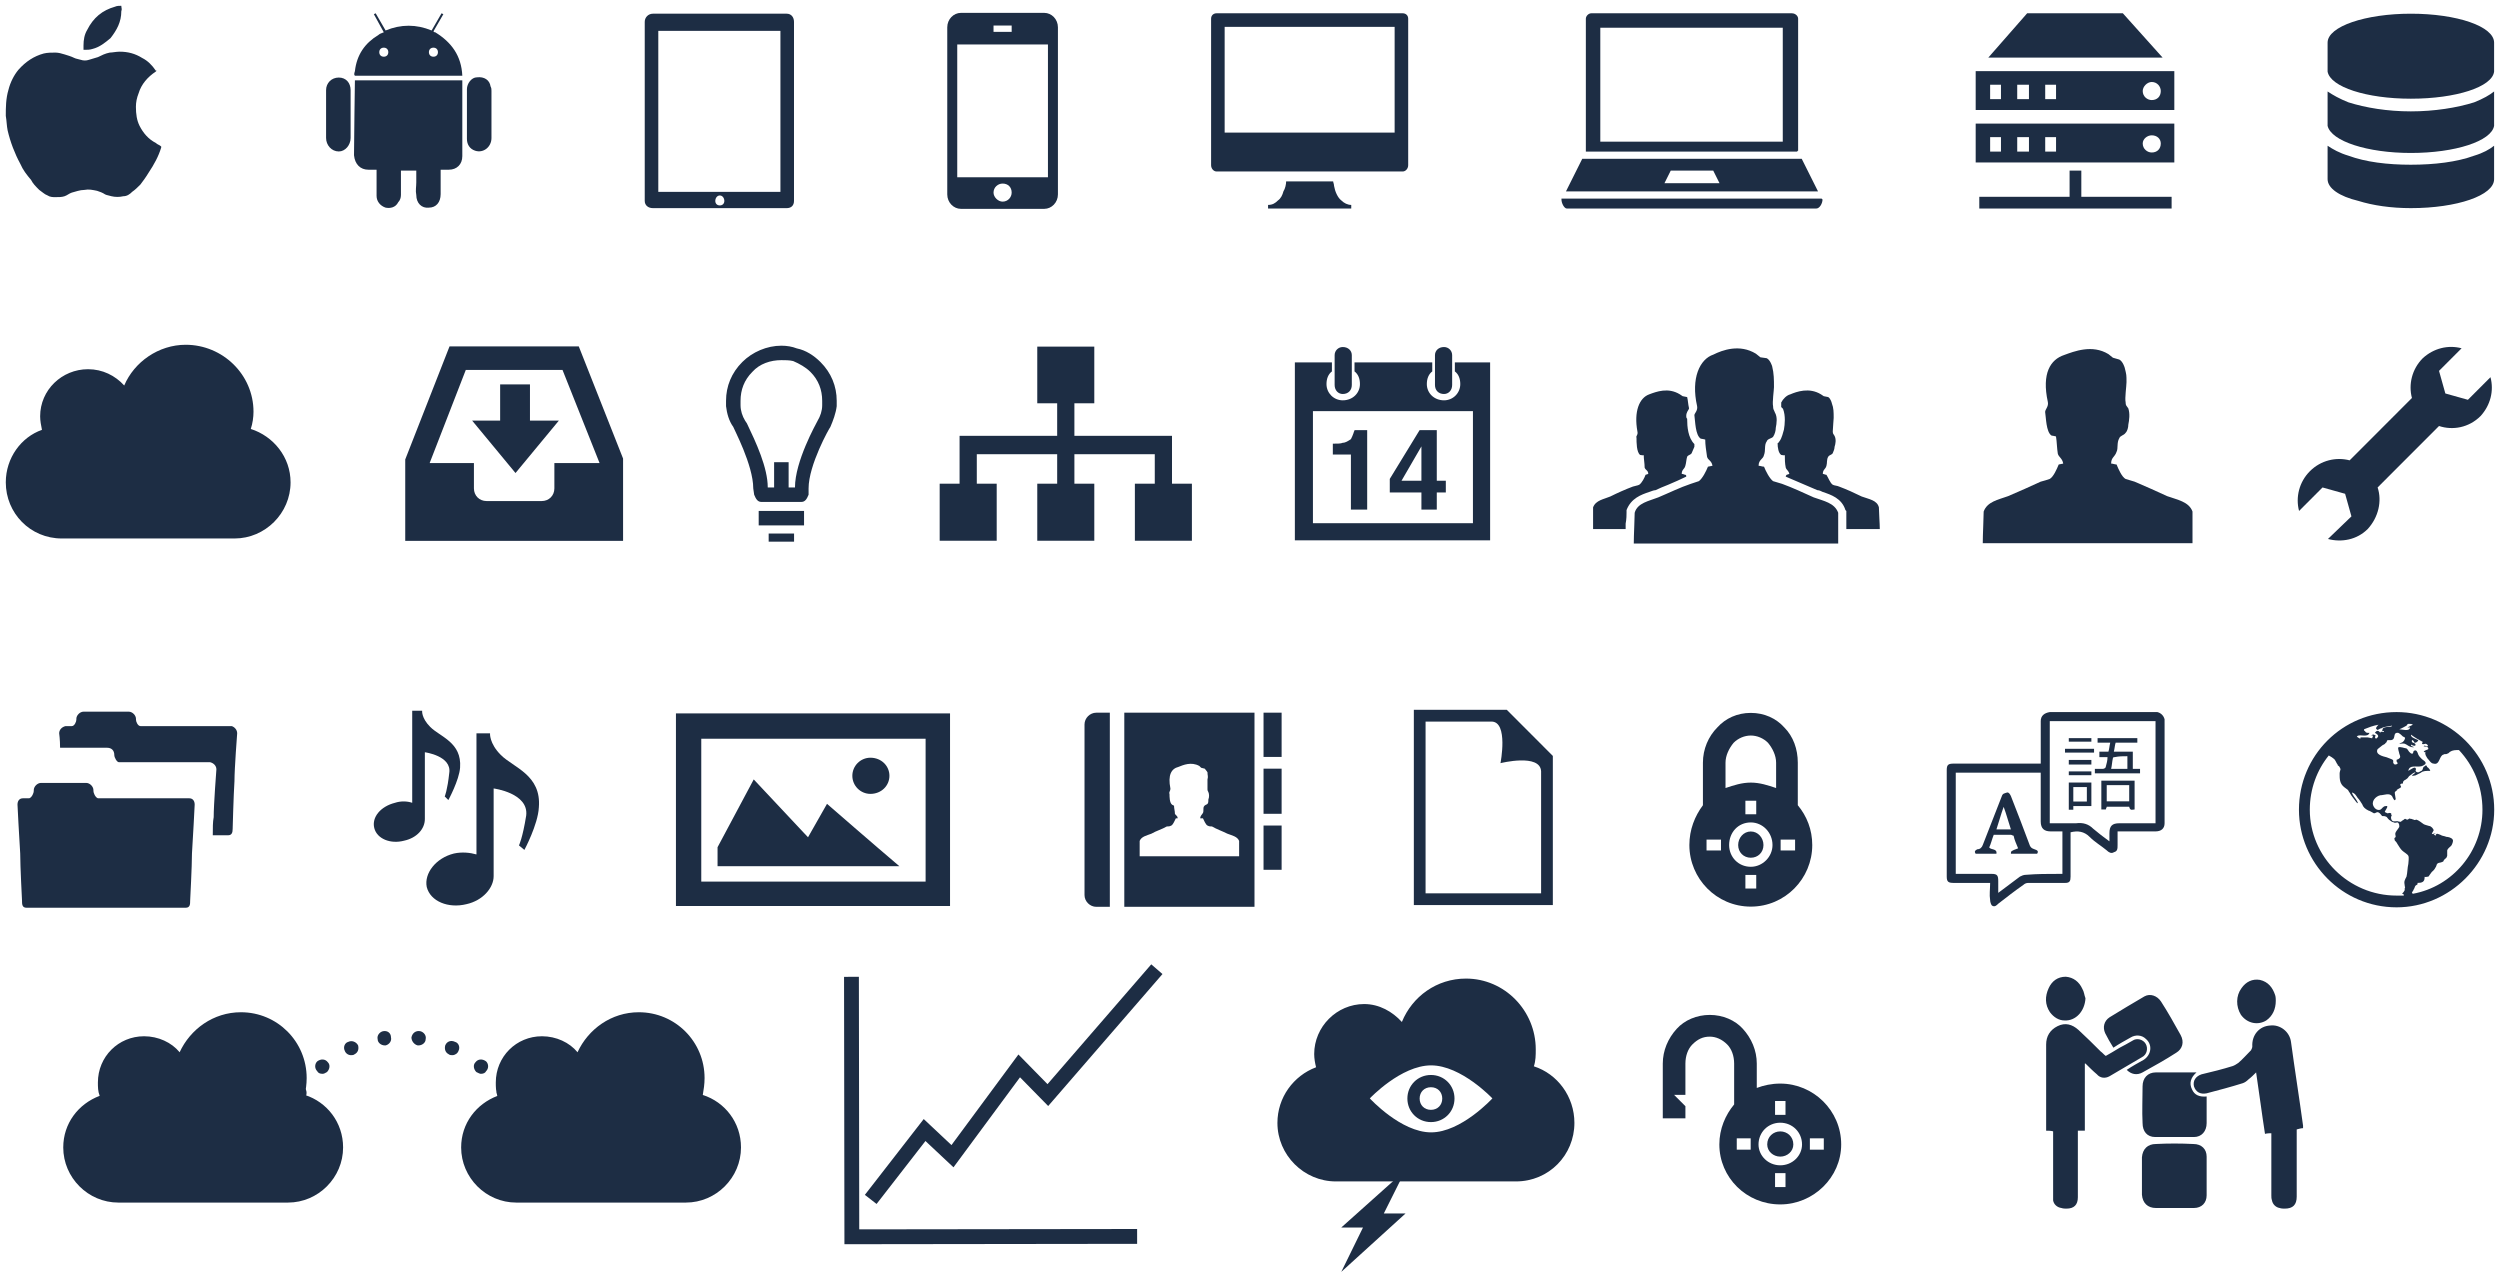<?xml version="1.0" encoding="UTF-8" standalone="no"?>
<!-- Created using Karbon, part of Calligra: http://www.calligra.org/karbon -->

<svg
   xmlns:dc="http://purl.org/dc/elements/1.1/"
   xmlns:cc="http://creativecommons.org/ns#"
   xmlns:rdf="http://www.w3.org/1999/02/22-rdf-syntax-ns#"
   xmlns:svg="http://www.w3.org/2000/svg"
   xmlns="http://www.w3.org/2000/svg"
   xmlns:sodipodi="http://sodipodi.sourceforge.net/DTD/sodipodi-0.dtd"
   xmlns:inkscape="http://www.inkscape.org/namespaces/inkscape"
   width="862.899"
   height="440.998"
   id="svg3026"
   version="1.1"
   inkscape:version="0.48.5 r10040"
   sodipodi:docname="ownCloud presentation Icons.svg">
  <sodipodi:namedview
     pagecolor="#ffffff"
     bordercolor="#666666"
     borderopacity="1"
     objecttolerance="10"
     gridtolerance="10"
     guidetolerance="10"
     inkscape:pageopacity="0"
     inkscape:pageshadow="2"
     inkscape:window-width="1920"
     inkscape:window-height="1022"
     id="namedview3086"
     showgrid="false"
     fit-margin-top="2"
     fit-margin-left="2"
     fit-margin-right="2"
     fit-margin-bottom="2"
     inkscape:zoom="0.89702822"
     inkscape:cx="462.03498"
     inkscape:cy="200.34741"
     inkscape:window-x="-2"
     inkscape:window-y="418"
     inkscape:window-maximized="1"
     inkscape:current-layer="layer0" />
  <defs
     id="defs3028" />
  <g
     id="layer0"
     transform="translate(-16,-187)">
    <g
       id="group0"
       transform="translate(17.375,188.375)"
       style="fill:#1d2d44">
      <path
         id="Freeform 7"
         transform="translate(0.625,16.464)"
         d="m 52.086,6.549 c -0.312,0.312 -0.312,0.312 -0.312,0.312 -2.807,1.871 -4.99,4.366 -5.926,7.484 -0.624,1.559 -0.936,3.119 -0.936,4.678 0,2.495 0.312,4.678 1.248,6.549 1.248,2.495 3.119,4.678 5.614,5.925 0.624,0.624 1.248,0.624 1.871,1.247 0,0 0,0 0,0 0,0 0,0 0,0.312 -0.936,3.119 -2.495,5.925 -4.367,8.732 -0.936,1.559 -1.871,2.807 -2.807,4.054 -0.936,0.936 -1.871,1.871 -2.807,2.495 -0.936,0.936 -1.871,1.559 -3.119,1.559 -1.248,0.312 -2.807,0.312 -4.055,0 -0.936,-0.312 -1.56,-0.312 -2.183,-0.624 -0.936,-0.624 -1.871,-0.936 -2.807,-1.247 -1.56,-0.312 -2.807,-0.624 -4.367,-0.312 -1.56,0 -3.119,0.624 -4.367,0.936 -0.936,0.312 -1.56,0.936 -2.495,1.247 -0.936,0.312 -1.871,0.312 -3.119,0.312 -0.936,0 -1.871,0 -2.807,-0.624 -0.936,-0.312 -1.871,-1.248 -2.807,-1.871 C 10.293,46.467 9.357,45.531 8.733,44.283 7.174,42.412 5.926,40.853 4.99,38.67 3.119,35.24 1.559,31.186 0.624,27.131 0.312,25.572 0.312,24.013 0,22.142 0,19.335 0,16.216 0.936,13.098 1.559,10.603 2.807,8.108 4.367,6.237 6.862,3.43 9.669,1.559 13.1,0.624 c 1.248,-0.312 2.807,-0.312 4.055,-0.312 0.936,0 2.183,0.312 3.119,0.624 0.936,0.312 2.183,0.624 3.431,1.247 0.624,0.312 1.248,0.312 2.183,0.624 0.936,0.312 1.871,0.312 2.807,0 C 29.63,2.495 30.878,2.183 31.813,1.871 33.061,1.247 34.308,0.624 35.868,0.312 36.803,0.312 38.051,0 39.299,0 c 2.807,0 5.302,0.624 7.797,2.183 1.871,0.936 3.431,2.495 4.678,4.366 0,0 0,0 0.312,0 z"
         inkscape:connector-curvature="0"
         style="fill:#1d2d44" />
      <path
         id="Freeform 8"
         transform="translate(27.448,0.625)"
         d="m 13.048,0 c 0,0.62 0.311,1.241 0,1.861 0,3.723 -1.553,6.515 -3.728,9.307 -1.864,1.551 -3.728,3.102 -6.213,3.723 -0.932,0.31 -1.864,0.31 -2.796,0.31 0,0 -0.311,0 -0.311,0 C 0,14.58 0,14.27 0,13.65 0,11.788 0.311,9.927 1.243,8.376 3.417,4.033 6.524,1.551 10.873,0.31 11.494,0 12.426,0 13.048,0 c 0,0 0,0 0,0 z"
         inkscape:connector-curvature="0"
         style="fill:#1d2d44" />
    </g>
    <g
       id="group1"
       transform="translate(127.926,191.028)"
       style="fill:none">
      <path
         id="Freeform 126"
         transform="translate(10.263,23.697)"
         d="M 0.312,0 C 0.312,1.87 0,19.635 0,25.868 c 0.312,3.117 2.181,4.987 4.984,4.987 0.935,0 1.869,0 2.804,0 0,3.117 0,5.922 0,9.038 0,1.87 1.246,3.428 3.115,4.052 1.558,0.312 3.427,0 4.361,-1.87 0.623,-0.623 0.934,-1.558 0.934,-2.493 0,-2.805 0,-5.61 0,-8.415 1.869,0 3.427,0 5.296,0 0,1.247 0,2.805 0,4.052 0,1.558 -0.311,2.805 0,4.363 0,2.805 1.869,4.675 4.361,4.363 2.492,0 4.05,-1.87 4.05,-4.675 0,-2.805 0,-5.298 0,-8.415 0.934,0 1.869,0 2.804,0 2.804,0 4.673,-1.87 4.673,-4.675 0,-7.792 0,-24.31 0,-26.18 L 0.312,0 z"
         inkscape:connector-curvature="0"
         style="fill:#1d2d44" />
      <path
         id="Freeform 127"
         transform="translate(49.239,22.615)"
         d="m 0,12.866 c 0,2.814 0,5.628 0,8.441 0,1.876 0.941,3.439 2.823,4.064 2.823,0.938 5.646,-1.251 5.646,-4.377 0,-5.628 0,-10.943 0,-16.258 0,-0.625 0,-0.938 -0.314,-1.563 C 7.841,0.985 5.959,-0.265 3.45,0.048 1.568,0.048 0,2.236 0,4.112 0,6.926 0,9.74 0,12.866 z"
         inkscape:connector-curvature="0"
         style="fill:#1d2d44" />
      <path
         id="Freeform 128"
         transform="translate(0.625,22.74)"
         d="m 0,12.445 c 0,2.8 0,5.6 0,8.4 0,2.489 1.882,4.667 4.391,4.667 2.196,0 4.077,-2.178 4.077,-4.667 0,-5.289 0,-10.889 0,-16.489 C 8.469,1.867 6.9,0 4.391,0 1.882,0 0,1.867 0,4.356 0,7.156 0,9.956 0,12.445 z"
         inkscape:connector-curvature="0"
         style="fill:#1d2d44" />
      <path
         id="Freeform 129"
         transform="translate(10.341,0.559)"
         d="m 0.234,21.543 c 37.07,0 37.07,0 37.07,0 -0.311,-6.869 -3.738,-11.552 -9.345,-14.987 -0.311,0 -0.311,0 -0.623,-0.312 C 30.762,0.312 30.762,0.312 30.762,0.312 30.139,0 30.139,0 30.139,0 26.712,5.932 26.712,5.932 26.712,5.932 21.417,3.747 16.121,3.747 10.825,5.932 7.399,0 7.399,0 7.399,0 6.775,0.312 6.775,0.312 6.775,0.312 10.202,6.557 10.202,6.557 10.202,6.557 9.268,6.869 8.645,7.181 8.333,7.493 3.66,10.303 0.857,14.362 0.234,19.982 c -0.312,0.937 -0.312,1.249 0,1.561 z M 27.335,11.864 c 0.935,0 1.558,0.624 1.558,1.561 0,0.937 -0.623,1.561 -1.558,1.561 -0.934,0 -1.558,-0.625 -1.558,-1.561 0,-0.937 0.623,-1.561 1.558,-1.561 z m -17.133,0 c 0.934,0 1.558,0.624 1.558,1.561 0,0.937 -0.623,1.561 -1.558,1.561 -0.935,0 -1.558,-0.625 -1.558,-1.561 0,-0.937 0.623,-1.561 1.558,-1.561 z"
         inkscape:connector-curvature="0"
         style="fill:#1d2d44" />
    </g>
    <path
       id="Freeform 21"
       transform="translate(238.536,191.729)"
       d="M 49.022,0 C 2.81,0 2.81,0 2.81,0 1.249,0 0,1.249 0,2.809 0,64.613 0,64.613 0,64.613 c 0,1.561 1.249,2.497 2.81,2.497 46.212,0 46.212,0 46.212,0 1.561,0 2.498,-0.936 2.498,-2.497 0,-61.804 0,-61.804 0,-61.804 C 51.52,1.249 50.583,0 49.022,0 z M 25.916,66.174 c -0.937,0 -1.561,-0.624 -1.561,-1.561 0,-0.936 0.625,-1.873 1.561,-1.873 0.937,0 1.561,0.936 1.561,1.873 0,0.936 -0.625,1.561 -1.561,1.561 z m 20.92,-4.682 c -42.153,0 -42.153,0 -42.153,0 0,-55.561 0,-55.561 0,-55.561 42.153,0 42.153,0 42.153,0 l 0,55.561 z"
       inkscape:connector-curvature="0"
       style="fill:#1d2d44" />
    <path
       id="Freeform 26"
       transform="translate(342.957,191.445)"
       d="M 33.501,0 C 4.696,0 4.696,0 4.696,0 2.192,0 0,2.182 0,4.987 0,62.654 0,62.654 0,62.654 c 0,2.805 2.192,4.987 4.696,4.987 28.804,0 28.804,0 28.804,0 2.505,0 4.696,-2.182 4.696,-4.987 0,-57.667 0,-57.667 0,-57.667 C 38.197,2.182 36.005,0 33.501,0 z m -17.533,4.364 c 6.262,0 6.262,0 6.262,0 0,2.182 0,2.182 0,2.182 -6.262,0 -6.262,0 -6.262,0 l 0,-2.182 z m 3.131,60.784 c -1.565,0 -3.131,-1.559 -3.131,-3.117 0,-1.87 1.565,-3.117 3.131,-3.117 1.879,0 3.131,1.247 3.131,3.117 0,1.559 -1.252,3.117 -3.131,3.117 z m 15.654,-8.416 c -31.309,0 -31.309,0 -31.309,0 0,-45.822 0,-45.822 0,-45.822 31.309,0 31.309,0 31.309,0 l 0,45.822 z"
       inkscape:connector-curvature="0"
       style="fill:#1d2d44" />
    <path
       id="Freeform 31"
       transform="translate(434.02,191.587)"
       d="m 42.442,59.594 c 0,-0.624 -0.312,-1.248 -0.312,-1.56 -16.228,0 -16.228,0 -16.228,0 0,0.936 -0.312,2.496 -0.936,3.432 -0.312,1.248 -0.936,2.496 -1.872,3.12 -0.936,0.936 -1.872,1.56 -3.433,1.56 0,1.248 0,1.248 0,1.248 28.711,0 28.711,0 28.711,0 0,-1.248 0,-1.248 0,-1.248 -1.248,0 -2.497,-0.624 -3.433,-1.56 -1.248,-0.936 -2.184,-3.12 -2.497,-4.992 z M 66.159,0 C 1.872,0 1.872,0 1.872,0 0.936,0 0,0.624 0,1.872 0,52.417 0,52.417 0,52.417 c 0,1.248 0.936,2.184 1.872,2.184 64.287,0 64.287,0 64.287,0 0.936,0 1.872,-0.936 1.872,-2.184 0,-50.545 0,-50.545 0,-50.545 C 68.032,0.624 67.095,0 66.159,0 z m -2.809,41.185 c -58.67,0 -58.67,0 -58.67,0 0,-36.505 0,-36.505 0,-36.505 58.67,0 58.67,0 58.67,0 l 0,36.505 z"
       inkscape:connector-curvature="0"
       style="fill:#1d2d44" />
    <path
       id="Freeform 36"
       transform="translate(554.954,191.587)"
       d="m 82.935,50.233 c -75.764,0 -75.764,0 -75.764,0 -5.612,11.232 -5.612,11.232 -5.612,11.232 86.989,0 86.989,0 86.989,0 L 82.935,50.233 z m -47.392,8.424 c 2.182,-4.368 2.182,-4.368 2.182,-4.368 14.654,0 14.654,0 14.654,0 2.183,4.368 2.183,4.368 2.183,4.368 l -19.019,0 z M 81.688,47.737 c 0,0 -0.312,0 -0.312,0 0,-0.312 0.312,-0.312 0.312,-0.312 0,-45.553 0,-45.553 0,-45.553 C 81.688,0.936 80.753,0 79.506,0 10.289,0 10.289,0 10.289,0 9.354,0 8.418,0.936 8.418,1.872 c 0,45.553 0,45.553 0,45.553 0,0 0,0 0,0.312 0,0 0,0 0,0 0,0 0,0 0,0 73.27,0 73.27,0 73.27,0 z m -5.3,-3.432 c -62.981,0 -62.981,0 -62.981,0 0,-39.313 0,-39.313 0,-39.313 62.981,0 62.981,0 62.981,0 l 0,39.313 z M 89.795,63.962 C 0,63.962 0,63.962 0,63.962 c 0,0.312 0,0.312 0,0.312 0,1.248 0.935,3.12 1.871,3.12 86.053,0 86.053,0 86.053,0 1.247,0 2.183,-1.872 2.183,-3.12 l -0.312,-0.312 z"
       inkscape:connector-curvature="0"
       style="fill:#1d2d44" />
    <path
       id="Freeform 41"
       transform="translate(565.867,307.255)"
       d="m 21.541,48.936 c 1.249,-0.624 2.81,-1.248 4.371,-1.872 2.185,-0.936 4.371,-1.872 6.244,-2.808 0,-0.312 0,-0.624 -0.312,-0.624 -0.312,0 -0.625,-0.312 -1.249,-0.312 0,-1.56 0.937,-1.56 1.249,-2.808 0.312,-0.936 0.312,-2.184 0.624,-3.12 0.312,-0.624 1.249,-0.624 1.561,-1.248 0.312,-0.624 0.624,-1.56 0.936,-2.184 0,-0.312 0,-0.624 0,-0.936 -2.185,-2.184 -2.497,-5.928 -2.497,-8.736 -0.312,-0.312 -0.312,-0.624 -0.312,-0.936 0,-1.248 0.624,-1.872 0.937,-2.496 0,-0.312 0,-0.312 0,-0.312 -0.312,-1.248 -0.312,-2.496 -0.624,-3.744 -1.561,-0.312 -1.561,-0.312 -1.561,-0.312 -0.937,-0.624 -0.937,-0.624 -0.937,-0.624 -4.059,-2.496 -8.117,-0.936 -10.614,0 -3.434,1.248 -5.307,5.928 -4.059,12.792 0.312,1.248 -0.624,1.56 -0.312,2.184 0,1.56 0,4.992 1.249,5.928 0.312,0 1.249,0.312 1.249,0 0,1.56 0.312,2.808 0.312,4.368 0.312,0.936 1.249,0.936 1.249,2.184 -0.937,0.312 -0.937,0.312 -0.937,0.312 -0.312,0.936 -1.249,2.808 -2.185,3.432 -0.624,0.312 -1.249,0.312 -2.185,0.624 -2.498,0.936 -5.307,2.184 -7.805,3.432 C 3.746,52.056 0.937,52.368 0,54.864 c 0,1.56 0,5.616 0,7.488 11.239,0 11.239,0 11.239,0 0,-0.624 0,-1.248 0,-1.872 0.312,-1.56 0.312,-3.12 0.312,-3.744 0,-0.624 0,-0.624 0,-0.624 0,-0.312 0,-0.312 0,-0.312 1.561,-4.056 4.995,-5.304 7.805,-6.24 0.936,-0.312 1.561,-0.624 2.185,-0.624 z m 77.111,5.928 c -0.624,-2.496 -3.434,-2.808 -5.931,-3.744 -2.498,-1.248 -5.307,-2.496 -7.805,-3.432 -0.624,-0.312 -1.561,-0.312 -2.185,-0.624 -0.937,-0.624 -1.561,-2.496 -2.185,-3.432 -0.312,0 -0.937,-0.312 -1.249,-0.312 0,-1.56 0.937,-1.56 1.249,-2.808 0.312,-0.936 0,-2.184 0.624,-3.12 0.312,-0.624 1.249,-0.624 1.561,-1.248 0.312,-0.624 0.624,-1.56 0.624,-2.184 0.312,-0.936 0.624,-2.496 0,-3.744 -0.312,-0.624 -0.624,-0.624 -0.624,-1.56 0,-0.936 0.312,-4.056 0.312,-4.68 0,-1.872 0,-3.432 -0.624,-4.992 0,0 -0.312,-1.56 -1.249,-2.184 -1.561,-0.312 -1.561,-0.312 -1.561,-0.312 -0.936,-0.624 -0.936,-0.624 -0.936,-0.624 -4.059,-2.496 -8.429,-0.936 -10.614,0 -1.249,0.312 -2.498,1.56 -3.122,2.808 0,0.624 0,0.936 0,0.936 0,0.312 0,0.312 0,0.312 0,0 0,0 0,0.312 0,0 0.312,0.312 0.625,0.624 0.936,2.496 0.624,5.304 0.312,7.176 -0.312,0.936 -0.624,2.808 -1.561,4.056 -0.312,0.312 -0.312,0.624 -0.624,0.624 0,1.56 0.312,3.432 1.249,4.056 0.312,0 1.249,0.312 1.249,0 0,1.56 0,2.808 0.312,4.368 0.312,0.936 0.937,0.936 1.249,2.184 -0.937,0.312 -0.937,0.312 -0.937,0.312 0,0 -0.312,0.312 -0.312,0.624 2.185,0.936 4.371,1.872 6.556,2.808 1.561,0.624 2.81,1.248 4.371,1.872 0.624,0 1.249,0.312 1.873,0.624 2.81,0.936 6.556,2.184 7.805,6.24 0.312,0.312 0.312,0.312 0.312,0.312 0,0.624 0,0.624 0,0.624 0,0.624 0,2.184 0,3.744 0,0.624 0,1.248 0,1.872 11.551,0 11.551,0 11.551,0 0,-1.872 -0.312,-5.928 -0.312,-7.488 z m -22.478,-3.432 c -3.434,-1.56 -7.493,-3.432 -10.927,-4.68 -0.937,-0.312 -2.185,-0.624 -3.122,-0.936 -1.249,-0.936 -2.498,-3.432 -3.122,-4.992 -0.625,0 -1.249,-0.312 -1.873,-0.312 0,-2.184 1.561,-2.184 1.873,-3.744 0.624,-1.56 0,-3.432 0.936,-4.68 0.312,-0.936 1.561,-0.936 2.185,-1.56 0.624,-0.936 0.937,-2.184 0.937,-3.12 0.312,-1.56 0.624,-3.744 -0.312,-5.304 -0.312,-0.936 -0.624,-0.936 -0.624,-2.184 -0.312,-1.248 0.312,-5.616 0.312,-6.552 0,-2.496 0,-4.68 -0.624,-7.176 0,0 -0.624,-2.184 -1.873,-2.808 -2.185,-0.312 -2.185,-0.312 -2.185,-0.312 C 56.194,1.823 56.194,1.823 56.194,1.823 50.575,-1.609 44.643,0.575 41.521,2.135 36.839,3.695 33.717,10.247 35.902,19.919 c 0.312,1.56 -0.937,2.496 -0.937,3.12 0.312,2.184 0.312,6.864 2.185,8.112 0.312,0 1.561,0.312 1.561,0.312 0,1.872 0.312,3.744 0.624,5.928 0.312,1.248 1.561,1.248 1.873,3.12 -1.561,0.312 -1.561,0.312 -1.561,0.312 -0.624,1.56 -1.873,4.056 -3.122,4.992 -0.937,0.312 -1.873,0.624 -2.81,0.936 -3.746,1.248 -7.493,3.12 -11.239,4.68 -3.122,1.248 -7.18,1.872 -8.117,5.304 0,2.184 -0.312,7.488 -0.312,10.608 70.555,0 70.555,0 70.555,0 0,-3.12 0,-8.424 0,-10.608 -1.249,-3.432 -4.995,-4.056 -8.429,-5.304 z"
       inkscape:connector-curvature="0"
       style="fill:#1d2d44" />
    <path
       id="Freeform 46"
       transform="translate(700.371,307.483)"
       d="m 48.988,6.425 c 0.624,2.498 0.624,2.498 0.624,4.997 0,1.249 -0.624,5.621 -0.312,6.87 0,1.249 0.312,1.249 0.936,2.186 0.624,1.874 0.312,4.06 0,5.621 0,0.937 -0.312,2.186 -0.936,2.811 -0.624,0.937 -1.872,0.937 -2.184,1.874 -0.936,1.562 -0.312,3.435 -0.936,4.684 -0.624,1.874 -1.872,1.874 -1.872,4.06 0.624,0 1.248,0.312 1.872,0.312 0.624,1.562 1.872,4.372 3.12,4.997 0.936,0.312 2.184,0.625 3.12,0.937 3.744,1.562 7.801,3.435 11.233,4.997 3.432,1.249 7.489,1.874 8.737,5.309 0,2.186 0,7.807 0,10.93 C 0,67.01 0,67.01 0,67.01 0,63.887 0.312,58.266 0.312,56.08 1.56,52.644 5.304,52.02 8.737,50.77 12.481,49.209 16.537,47.335 19.97,45.774 c 1.248,-0.312 2.184,-0.625 3.12,-0.937 1.248,-0.625 2.496,-3.435 3.12,-4.997 1.56,-0.312 1.56,-0.312 1.56,-0.312 -0.312,-1.874 -1.56,-2.186 -1.872,-3.435 -0.312,-1.874 -0.312,-4.06 -0.624,-5.934 0,0 -1.248,-0.312 -1.56,-0.312 -1.872,-1.249 -1.872,-6.246 -2.184,-8.12 0,-0.937 1.248,-1.874 0.936,-3.435 -2.184,-9.993 0.936,-14.678 5.617,-16.239 3.432,-1.249 9.673,-3.748 15.289,-0.312 1.56,1.249 1.56,1.249 1.56,1.249 2.184,0.625 2.184,0.625 2.184,0.625 1.248,0.625 1.872,2.811 1.872,2.811 z"
       inkscape:connector-curvature="0"
       style="fill:#1d2d44" />
    <path
       id="Freeform 51"
       transform="translate(697.926,191.587)"
       d="m 0,19.968 c 0,13.416 0,13.416 0,13.416 68.563,0 68.563,0 68.563,0 0,-13.416 0,-13.416 0,-13.416 L 0,19.968 z m 8.726,9.672 c -3.74,0 -3.74,0 -3.74,0 0,-4.992 0,-4.992 0,-4.992 3.74,0 3.74,0 3.74,0 l 0,4.992 z m 9.661,0 c -4.051,0 -4.051,0 -4.051,0 0,-4.992 0,-4.992 0,-4.992 4.051,0 4.051,0 4.051,0 l 0,4.992 z m 9.35,0 c -3.74,0 -3.74,0 -3.74,0 0,-4.992 0,-4.992 0,-4.992 3.74,0 3.74,0 3.74,0 l 0,4.992 z m 33.035,0.312 c -1.558,0 -3.117,-1.248 -3.117,-3.12 0,-1.56 1.558,-3.12 3.117,-3.12 1.87,0 3.116,1.56 3.116,3.12 0,1.872 -1.247,3.12 -3.116,3.12 z M 36.463,54.289 c -4.051,0 -4.051,0 -4.051,0 0,9.048 0,9.048 0,9.048 -31.165,0 -31.165,0 -31.165,0 0,4.056 0,4.056 0,4.056 66.382,0 66.382,0 66.382,0 0,-4.056 0,-4.056 0,-4.056 -31.165,0 -31.165,0 -31.165,0 l 0,-9.048 z M 50.799,0 C 17.764,0 17.764,0 17.764,0 4.363,15.288 4.363,15.288 4.363,15.288 c 60.148,0 60.148,0 60.148,0 L 50.799,0 z M 0,51.481 c 68.563,0 68.563,0 68.563,0 0,-13.416 0,-13.416 0,-13.416 C 0,38.065 0,38.065 0,38.065 l 0,13.416 z m 60.772,-9.36 c 1.87,0 3.116,1.248 3.116,2.808 0,1.872 -1.247,3.12 -3.116,3.12 -1.558,0 -3.117,-1.248 -3.117,-3.12 0,-1.56 1.558,-2.808 3.117,-2.808 z m -36.775,0.624 c 3.74,0 3.74,0 3.74,0 0,4.992 0,4.992 0,4.992 -3.74,0 -3.74,0 -3.74,0 l 0,-4.992 z m -9.661,0 c 4.051,0 4.051,0 4.051,0 0,4.992 0,4.992 0,4.992 -4.051,0 -4.051,0 -4.051,0 l 0,-4.992 z m -9.349,0 c 3.74,0 3.74,0 3.74,0 0,4.992 0,4.992 0,4.992 -3.74,0 -3.74,0 -3.74,0 l 0,-4.992 z"
       inkscape:connector-curvature="0"
       style="fill:#1d2d44" />
    <path
       id="Freeform 57"
       transform="translate(819.391,191.729)"
       d="m 28.736,52.128 c -8.121,0 -15.618,-0.936 -21.552,-3.121 C 4.061,48.07 1.874,46.821 0,45.573 c 0,11.549 0,11.549 0,11.549 0,3.121 4.061,5.931 10.62,7.491 4.998,1.561 11.245,2.497 18.116,2.497 15.93,0 28.736,-4.37 28.736,-9.989 0,-11.549 0,-11.549 0,-11.549 -1.562,1.248 -3.748,2.497 -6.872,3.434 -5.935,2.185 -13.743,3.121 -21.864,3.121 z M 57.472,38.706 c 0,-11.861 0,-11.861 0,-11.861 -1.562,1.249 -3.748,2.497 -6.872,3.746 -5.935,1.873 -13.743,3.122 -21.864,3.122 -8.121,0 -15.618,-1.249 -21.552,-3.122 C 4.061,29.341 1.874,28.093 0,26.844 c 0,11.861 0,11.861 0,11.861 1.249,5.306 13.743,9.364 28.736,9.364 15.305,0 27.799,-4.058 28.736,-9.364 z M 0,19.977 c 0.937,5.306 13.431,9.364 28.736,9.364 15.617,0 28.111,-4.058 28.736,-9.364 0,-9.989 0,-9.989 0,-9.989 C 57.472,4.37 44.666,0 28.736,0 13.119,0 0,4.37 0,9.989 l 0,9.989 z"
       inkscape:connector-curvature="0"
       style="fill:#1d2d44" />
    <path
       id="Freeform 62"
       transform="translate(18,306.001)"
       d="M 84.562,29.057 C 85.186,27.182 85.498,24.995 85.498,23.121 85.498,10.311 74.889,0 62.095,0 52.734,0 44.309,5.936 40.877,14.06 37.756,10.623 33.388,8.436 28.395,8.436 c -9.049,0 -16.538,7.186 -16.538,16.247 0,1.562 0.312,3.124 0.624,4.687 C 5.305,31.869 0,39.055 0,47.491 c 0,10.623 8.425,19.371 19.346,19.371 59.599,0 59.599,0 59.599,0 10.609,0 19.346,-8.748 19.346,-19.371 0,-8.748 -5.929,-15.934 -13.73,-18.434 z"
       inkscape:connector-curvature="0"
       style="fill:#1d2d44" />
    <path
       id="Freeform 67"
       transform="translate(155.87,306.567)"
       d="M 59.902,0 C 15.287,0 15.287,0 15.287,0 0,39.018 0,39.018 0,39.018 c 0,28.093 0,28.093 0,28.093 75.189,0 75.189,0 75.189,0 0,-28.405 0,-28.405 0,-28.405 L 59.902,0 z M 51.478,40.266 c 0,8.74 0,8.74 0,8.74 0,2.497 -1.872,4.37 -4.368,4.37 -19.031,0 -19.031,0 -19.031,0 -2.496,0 -4.368,-1.873 -4.368,-4.37 0,-8.74 0,-8.74 0,-8.74 -15.287,0 -15.287,0 -15.287,0 C 20.903,8.116 20.903,8.116 20.903,8.116 c 33.383,0 33.383,0 33.383,0 C 67.077,40.266 67.077,40.266 67.077,40.266 l -15.599,0 z M 43.054,13.11 c -10.296,0 -10.296,0 -10.296,0 0,12.486 0,12.486 0,12.486 -9.672,0 -9.672,0 -9.672,0 14.975,18.104 14.975,18.104 14.975,18.104 14.975,-18.104 14.975,-18.104 14.975,-18.104 -9.984,0 -9.984,0 -9.984,0 l 0,-12.486 z"
       inkscape:connector-curvature="0"
       style="fill:#1d2d44" />
    <path
       id="Freeform 72"
       transform="translate(266.599,306.319)"
       d="M 32.561,5.611 C 30.37,3.429 27.552,1.559 24.421,0.935 22.855,0.312 20.977,0 19.099,0 14.089,0 9.08,2.182 5.636,5.611 1.879,9.351 0,14.027 0,19.015 c 0,1.87 0,1.87 0,1.87 0.313,2.494 0.939,4.987 2.505,7.17 0,0.312 6.888,13.092 6.888,21.197 0.313,2.182 0.313,2.182 0.313,2.182 0.626,1.558 1.252,2.494 2.505,2.494 13.776,0 13.776,0 13.776,0 1.252,0 1.879,-0.935 2.505,-2.494 0,-2.182 0,-2.182 0,-2.182 0,-8.105 7.201,-20.885 7.514,-21.197 0.939,-2.182 1.879,-4.676 2.192,-7.17 0,-1.87 0,-1.87 0,-1.87 0,-4.987 -1.879,-9.663 -5.636,-13.404 z m 0.626,14.962 c 0,1.87 -0.626,3.741 -1.565,5.299 -0.626,1.247 -7.827,14.027 -7.827,23.067 0,0 0,0 0,0 -2.192,0 -2.192,0 -2.192,0 0,-8.728 0,-8.728 0,-8.728 -5.01,0 -5.01,0 -5.01,0 0,8.728 0,8.728 0,8.728 -2.192,0 -2.192,0 -2.192,0 0,0 0,0 0,0 0,-6.858 -4.07,-15.586 -7.201,-22.132 0,0 0,0 0,0 -0.626,-0.935 -0.626,-0.935 -0.626,-0.935 -0.939,-1.558 -1.565,-3.429 -1.565,-5.299 0,-1.559 0,-1.559 0,-1.559 0,-3.741 1.252,-7.169 4.07,-9.975 2.505,-2.805 6.262,-4.052 10.019,-4.052 1.252,0 2.818,0 4.07,0.312 2.192,0.935 4.383,2.182 5.949,3.741 2.818,2.805 4.07,6.234 4.07,9.975 l 0,1.559 z M 11.271,62.031 c 15.655,0 15.655,0 15.655,0 0,-4.987 0,-4.987 0,-4.987 -15.655,0 -15.655,0 -15.655,0 l 0,4.987 z m 3.444,5.611 c 8.767,0 8.767,0 8.767,0 0,-2.805 0,-2.805 0,-2.805 -8.767,0 -8.767,0 -8.767,0 l 0,2.805 z"
       inkscape:connector-curvature="0"
       style="fill:#1d2d44" />
    <path
       id="Freeform 77"
       transform="translate(340.335,306.638)"
       d="m 80.19,47.312 0,-16.52 -33.688,0 0,-11.233 6.87,0 0,-19.559 -19.684,0 0,19.559 6.87,0 0,11.233 -33.687,0 0,16.52 -6.87,0 0,19.692 19.684,0 0,-19.692 -6.87,0 0,-10.176 27.743,0 0,10.176 -6.87,0 0,19.692 19.684,0 0,-19.692 -6.87,0 0,-10.176 27.743,0 0,10.176 -6.87,0 0,19.692 19.684,0 0,-19.692 -6.87,0 z"
       inkscape:connector-curvature="0"
       style="fill:#1d2d44" />
    <path
       id="Freeform 82"
       transform="translate(462.934,306.78)"
       d="m 19.345,56.12 c 5.616,0 5.616,0 5.616,0 0,-27.436 0,-27.436 0,-27.436 -4.368,0 -4.368,0 -4.368,0 0,0.312 -0.312,0.624 -0.312,0.935 -0.312,0.935 -0.624,1.559 -0.936,2.183 -0.936,0.624 -1.872,1.247 -2.808,1.247 -0.624,0.312 -1.872,0.312 -3.432,0.312 0,3.741 0,3.741 0,3.741 6.24,0 6.24,0 6.24,0 l 0,19.018 z m 24.337,0 c 5.304,0 5.304,0 5.304,0 0,-5.924 0,-5.924 0,-5.924 3.12,0 3.12,0 3.12,0 0,-4.053 0,-4.053 0,-4.053 -3.12,0 -3.12,0 -3.12,0 0,-17.46 0,-17.46 0,-17.46 -5.928,0 -5.928,0 -5.928,0 -10.296,16.836 -10.296,16.836 -10.296,16.836 0,4.677 0,4.677 0,4.677 10.92,0 10.92,0 10.92,0 l 0,5.924 z M 36.817,46.143 c 6.864,-11.848 6.864,-11.848 6.864,-11.848 0,11.848 0,11.848 0,11.848 l -6.864,0 z M 16.536,16.212 c 1.872,0 3.12,-1.247 3.12,-3.118 0,-10.289 0,-10.289 0,-10.289 C 19.657,1.247 18.409,0 16.536,0 c -1.56,0 -2.808,1.247 -2.808,2.806 0,10.289 0,10.289 0,10.289 0,1.871 1.248,3.118 2.808,3.118 z m 34.945,0 c 1.56,0 2.808,-1.247 2.808,-3.118 0,-10.289 0,-10.289 0,-10.289 C 54.289,1.247 53.041,0 51.481,0 c -1.872,0 -3.12,1.247 -3.12,2.806 0,10.289 0,10.289 0,10.289 0,1.871 1.248,3.118 3.12,3.118 z M 55.225,5.3 c 0,3.118 0,3.118 0,3.118 1.248,0.935 1.872,2.494 1.872,4.365 0,3.118 -2.496,5.612 -5.616,5.612 -3.432,0 -5.928,-2.494 -5.928,-5.612 0,-1.871 0.624,-3.43 1.872,-4.365 0,-3.118 0,-3.118 0,-3.118 -26.833,0 -26.833,0 -26.833,0 0,3.118 0,3.118 0,3.118 1.248,0.935 1.872,2.494 1.872,4.365 0,3.118 -2.496,5.612 -5.928,5.612 -3.12,0 -5.616,-2.494 -5.616,-5.612 0,-1.871 0.624,-3.43 1.872,-4.365 0,-3.118 0,-3.118 0,-3.118 C 0,5.3 0,5.3 0,5.3 0,66.721 0,66.721 0,66.721 c 67.394,0 67.394,0 67.394,0 0,-61.42 0,-61.42 0,-61.42 l -12.168,0 z m 6.24,55.497 c -55.226,0 -55.226,0 -55.226,0 0,-38.66 0,-38.66 0,-38.66 55.226,0 55.226,0 55.226,0 l 0,38.66 z"
       inkscape:connector-curvature="0"
       style="fill:#1d2d44" />
    <g
       id="group2"
       transform="translate(21.414,432.014)"
       style="fill:#1d2d44">
      <path
         id="Freeform 87"
         transform="translate(15.011,0.625)"
         d="m 59.57,4.982 c -31.5,0 -31.5,0 -31.5,0 -0.936,0 -1.559,-1.557 -1.559,-2.18 0,-0.311 0,-0.311 0,-0.311 C 26.51,1.246 25.263,0 24.015,0 8.421,0 8.421,0 8.421,0 7.173,0 5.926,1.246 5.926,2.491 c 0,0.311 0,0.311 0,0.311 0,0.623 -0.624,2.18 -1.559,2.18 -2.183,0 -2.183,0 -2.183,0 C 0.936,5.294 0,6.228 0,7.474 c 0,0 0.312,2.18 0.312,4.982 0.312,0 0.624,0 0.936,0 15.282,0 15.282,0 15.282,0 1.559,0 2.495,0.934 2.495,2.491 0,0 0,0 0,0 0,0.934 0.936,2.491 1.559,2.491 31.5,0 31.5,0 31.5,0 1.248,0.311 2.183,1.246 2.183,2.491 0,0 -0.936,12.145 -0.936,16.504 -0.312,1.557 -0.312,3.737 -0.312,6.228 5.302,0 5.302,0 5.302,0 1.248,0 1.559,-0.934 1.559,-2.18 0,0 0.312,-11.833 0.624,-16.504 0,-4.359 0.936,-16.504 0.936,-16.504 0,-1.246 -0.936,-2.18 -1.871,-2.491 z"
         inkscape:connector-curvature="0"
         style="fill:#1d2d44" />
      <path
         id="Freeform 88"
         transform="translate(0.625,25.216)"
         d="m 59.285,5.308 c -31.515,0 -31.515,0 -31.515,0 C 26.834,4.996 26.21,3.434 26.21,2.81 c 0,-0.312 0,-0.312 0,-0.312 C 26.21,1.249 24.962,0 23.714,0 8.113,0 8.113,0 8.113,0 6.865,0 5.617,1.249 5.617,2.498 c 0,0.312 0,0.312 0,0.312 0,0.624 -0.624,2.186 -1.56,2.498 -2.184,0 -2.184,0 -2.184,0 C 0.624,5.308 0,6.244 0,7.493 c 0,0 0.624,12.489 0.936,16.86 0,4.371 0.624,16.236 0.624,16.236 0,1.249 0,2.498 1.56,2.498 54.917,0 54.917,0 54.917,0 1.56,0 1.56,-1.249 1.56,-2.498 0,0 0.624,-11.864 0.624,-16.236 0.312,-4.371 0.936,-16.86 0.936,-16.86 0,-1.249 -0.624,-2.186 -1.872,-2.186 z"
         inkscape:connector-curvature="0"
         style="fill:#1d2d44" />
    </g>
    <g
       id="group3"
       transform="translate(144.401,431.695)"
       style="fill:#1d2d44">
      <path
         id="Freeform 93"
         transform="translate(18.756,8.42)"
         d="M 25.725,7.487 C 21.668,3.432 21.98,0 21.98,0 c -4.681,0 -4.681,0 -4.681,0 0,41.802 0,41.802 0,41.802 -2.185,-0.624 -4.993,-0.936 -7.802,-0.312 -6.242,1.56 -10.299,6.863 -9.363,11.542 1.248,4.991 7.49,7.487 13.732,5.927 5.617,-1.248 9.363,-5.615 9.363,-9.671 0,-30.26 0,-30.26 0,-30.26 0,0 12.171,1.56 11.235,9.359 -1.248,7.799 -2.497,10.295 -2.497,10.295 1.873,1.56 1.873,1.56 1.873,1.56 0,0 4.681,-8.735 4.993,-14.662 C 39.769,14.35 30.094,11.854 25.725,7.487 z"
         inkscape:connector-curvature="0"
         style="fill:#1d2d44" />
      <path
         id="Freeform 94"
         transform="translate(0.617,0.625)"
         d="M 19.498,5.607 C 16.38,2.492 16.691,0 16.691,0 c -3.43,0 -3.43,0 -3.43,0 0,31.771 0,31.771 0,31.771 -1.871,-0.623 -4.054,-0.623 -5.924,0 -4.989,1.246 -8.107,4.984 -7.172,8.721 0.935,3.738 5.613,5.607 10.29,4.361 4.365,-0.934 7.172,-4.049 7.172,-7.475 0,-23.049 0,-23.049 0,-23.049 0,0 9.354,1.246 8.419,7.164 -0.624,5.918 -1.559,8.098 -1.559,8.098 1.247,1.246 1.247,1.246 1.247,1.246 0,0 3.742,-6.853 4.053,-11.213 C 30.411,10.902 22.928,9.033 19.498,5.607 z"
         inkscape:connector-curvature="0"
         style="fill:#1d2d44" />
    </g>
    <path
       id="Freeform 99"
       transform="translate(249.308,433.241)"
       d="M 45.586,42.755 C 26.852,22.782 26.852,22.782 26.852,22.782 14.363,46.188 14.363,46.188 14.363,46.188 c 0,6.554 0,6.554 0,6.554 62.759,0 62.759,0 62.759,0 C 69.003,45.875 52.143,31.208 52.143,31.208 L 45.586,42.755 z M 67.13,27.775 c 3.747,0 6.557,-2.809 6.557,-6.242 0,-3.433 -2.81,-6.242 -6.557,-6.242 -3.435,0 -6.245,2.809 -6.245,6.242 0,3.433 2.81,6.242 6.245,6.242 z M 0,0 c 0,66.473 0,66.473 0,66.473 94.606,0 94.606,0 94.606,0 C 94.606,0 94.606,0 94.606,0 L 0,0 z m 86.176,58.046 c -77.434,0 -77.434,0 -77.434,0 0,-49.308 0,-49.308 0,-49.308 77.121,0 77.121,0 77.121,0 0,0 0,0 0,0 0.312,0 0.312,0 0.312,0 l 0,49.308 z"
       inkscape:connector-curvature="0"
       style="fill:#1d2d44" />
    <path
       id="Freeform 104"
       transform="translate(390.331,432.993)"
       d="M 0,4.051 C 0,62.953 0,62.953 0,62.953 c 0,2.182 1.872,4.051 4.057,4.051 4.681,0 4.681,0 4.681,0 C 8.738,0 8.738,0 8.738,0 4.057,0 4.057,0 4.057,0 1.872,0 0,1.87 0,4.051 z M 13.731,67.004 c 44.938,0 44.938,0 44.938,0 C 58.669,0 58.669,0 58.669,0 13.731,0 13.731,0 13.731,0 l 0,67.004 z m 5.305,-22.75 c 0.624,-1.558 2.497,-1.87 4.057,-2.493 1.56,-0.935 3.745,-1.558 5.305,-2.493 0.624,0 0.936,0 1.56,-0.312 0.624,-0.312 1.248,-1.87 1.56,-2.493 0.624,0 0.624,0 0.624,0 0,-0.935 -0.624,-0.935 -0.936,-1.558 0,-0.935 -0.312,-1.87 -0.312,-2.805 0,0 -0.624,-0.312 -0.624,-0.312 -0.936,-0.623 -0.936,-2.805 -0.936,-3.74 -0.312,-0.623 0.312,-0.935 0.312,-1.87 -0.936,-4.675 0.312,-6.856 2.809,-7.479 1.56,-0.623 4.369,-1.87 7.178,-0.312 0.624,0.623 0.624,0.623 0.624,0.623 1.248,0.312 1.248,0.312 1.248,0.312 0.312,0.312 0.936,1.247 0.936,1.247 0,1.246 0.312,1.246 0,2.493 0,0.623 0,2.493 0,3.428 0,0.312 0,0.312 0.312,0.935 0.312,0.623 0.312,1.87 0,2.493 0,0.623 0,1.247 -0.312,1.558 -0.312,0.312 -0.936,0.312 -1.248,0.935 -0.312,0.623 0,1.558 -0.312,2.182 -0.312,0.623 -0.936,0.935 -0.936,1.87 0.312,0 0.624,0 0.936,0 0.312,0.623 0.936,2.182 1.56,2.493 0.624,0.312 0.936,0.312 1.56,0.312 1.56,0.935 3.433,1.558 5.305,2.493 1.56,0.623 3.433,0.935 4.057,2.493 0,1.247 0,3.74 0,5.298 -34.328,0 -34.328,0 -34.328,0 0,-1.558 0,-4.051 0,-5.298 z M 61.79,0 c 0,15.271 0,15.271 0,15.271 6.241,0 6.241,0 6.241,0 C 68.032,0 68.032,0 68.032,0 l -6.241,0 z m 0,34.904 c 6.241,0 6.241,0 6.241,0 0,-15.582 0,-15.582 0,-15.582 -6.241,0 -6.241,0 -6.241,0 l 0,15.582 z m 0,19.322 c 6.241,0 6.241,0 6.241,0 0,-15.271 0,-15.271 0,-15.271 -6.241,0 -6.241,0 -6.241,0 l 0,15.271 z"
       inkscape:connector-curvature="0"
       style="fill:#1d2d44" />
    <path
       id="Freeform 109"
       transform="translate(504.001,432.001)"
       d="M 46.73,14.664 C 33.334,1.248 33.334,1.248 33.334,1.248 32.088,0 32.088,0 32.088,0 0,0 0,0 0,0 c 0,67.394 0,67.394 0,67.394 47.977,0 47.977,0 47.977,0 0,-51.481 0,-51.481 0,-51.481 l -1.246,-1.248 z M 4.05,63.338 c 0,-59.282 0,-59.282 0,-59.282 22.742,0 22.742,0 22.742,0 5.919,0 3.115,14.352 3.115,14.352 0,0 13.708,-3.432 14.019,2.808 0,10.92 0,42.121 0,42.121 l -39.877,0 z"
       inkscape:connector-curvature="0"
       style="fill:#1d2d44" />
    <path
       id="Freeform 114"
       transform="translate(599.103,433.064)"
       d="m 21.207,40.93 c -2.495,0 -4.366,2.187 -4.366,4.687 0,2.499 1.871,4.374 4.366,4.374 2.495,0 4.366,-1.875 4.366,-4.374 0,-2.5 -1.871,-4.687 -4.366,-4.687 z M 37.424,31.869 c 0,-14.685 0,-14.685 0,-14.685 0,-4.687 -1.559,-9.061 -4.678,-12.185 C 29.939,1.875 25.885,0 21.207,0 16.529,0 12.475,1.875 9.668,4.999 6.549,8.123 4.678,12.498 4.678,17.184 c 0,14.685 0,14.685 0,14.685 C 1.871,35.618 0,40.305 0,45.616 c 0,11.56 9.356,21.246 21.207,21.246 11.851,0 21.207,-9.686 21.207,-21.246 0,-5.311 -1.871,-9.998 -4.99,-13.747 z M 10.915,47.491 c -4.99,0 -4.99,0 -4.99,0 0,-3.749 0,-3.749 0,-3.749 4.99,0 4.99,0 4.99,0 l 0,3.749 z m 12.163,13.123 c -3.742,0 -3.742,0 -3.742,0 0,-4.687 0,-4.687 0,-4.687 3.742,0 3.742,0 3.742,0 l 0,4.687 z M 21.207,53.115 c -4.366,0 -7.485,-3.437 -7.485,-7.499 0,-4.374 3.119,-7.811 7.485,-7.811 4.054,0 7.485,3.437 7.485,7.811 0,4.062 -3.431,7.499 -7.485,7.499 z M 19.335,34.993 c 0,-4.686 0,-4.686 0,-4.686 3.742,0 3.742,0 3.742,0 0,4.686 0,4.686 0,4.686 l -3.742,0 z m 10.603,-9.061 c -2.807,-0.937 -5.614,-1.875 -8.732,-1.875 -3.119,0 -5.925,0.937 -8.732,1.875 0,-8.748 0,-8.748 0,-8.748 0,-2.499 1.247,-4.999 2.807,-6.874 1.559,-1.562 3.742,-2.5 5.925,-2.5 2.183,0 4.366,0.937 5.925,2.5 1.559,1.875 2.807,4.374 2.807,6.874 l 0,8.748 z M 36.488,47.491 c -4.99,0 -4.99,0 -4.99,0 0,-3.749 0,-3.749 0,-3.749 4.99,0 4.99,0 4.99,0 l 0,3.749 z"
       inkscape:connector-curvature="0"
       style="fill:#1d2d44" />
    <g
       id="group4"
       transform="translate(687.309,432.155)"
       style="fill:#1d2d44">
      <path
         id="Freeform 119"
         transform="translate(41.444,13.31)"
         d="M 0,1.311 C 0,0.983 0,0.328 0,0 c 3.134,0 6.581,0 10.028,0 0,0.328 0,0.656 0,1.311 -3.447,0 -6.581,0 -10.028,0 z"
         inkscape:connector-curvature="0"
         style="fill:#1d2d44" />
      <path
         id="Freeform 120"
         transform="translate(42.755,17.137)"
         d="m 7.795,1.594 c -2.806,0 -5.301,0 -7.795,0 C 0,0.957 0,0.638 0,0 c 2.494,0 4.989,0 7.795,0 0,0.638 0,0.957 0,1.594 z"
         inkscape:connector-curvature="0"
         style="fill:#1d2d44" />
      <path
         id="Freeform 121"
         transform="translate(42.755,9.625)"
         d="M 0,1.205 C 0,0.904 0,0.301 0,0 c 2.494,0 4.989,0 7.795,0 0,0.301 0,0.602 0,1.205 -2.494,0 -4.989,0 -7.795,0 z"
         inkscape:connector-curvature="0"
         style="fill:#1d2d44" />
      <path
         id="Freeform 122"
         transform="translate(42.755,21.105)"
         d="M 0,1.311 C 0,0.656 0,0.328 0,0 c 2.494,0 4.989,0 7.795,0 0,0.328 0,0.656 0,1.311 -2.494,0 -5.301,0 -7.795,0 z"
         inkscape:connector-curvature="0"
         style="fill:#1d2d44" />
      <path
         id="Freeform 123"
         transform="translate(0.625,0.625)"
         d="m 75.189,4.056 c 0,-0.624 0,-0.936 0,-1.56 C 74.877,1.248 73.941,0.312 72.693,0 72.069,0 71.757,0 71.133,0 59.59,0 48.046,0 36.503,0 c -0.312,0 -0.624,0 -0.936,0 -1.872,0.312 -3.12,1.248 -3.12,3.12 0,3.12 0,6.24 0,9.36 0,1.872 0,3.432 0,5.304 -0.624,0 -0.936,0 -1.56,0 -9.36,0 -19.031,0 -28.391,0 -1.872,0 -2.496,0.312 -2.496,2.184 0,12.168 0,24.337 0,36.817 0,1.872 0.624,2.184 2.496,2.184 3.744,0 7.176,0 10.92,0 0.624,0 0.936,0 1.56,0 0,2.184 -0.312,4.056 0,5.928 0,0.624 0.312,1.56 0.624,1.872 0.936,0.624 1.56,0 2.184,-0.624 2.808,-2.184 5.616,-4.368 8.736,-6.552 0.312,-0.312 0.936,-0.624 1.56,-0.624 4.368,0 8.424,0 12.791,0 1.56,0 1.872,-0.624 1.872,-2.184 0,-4.68 0,-9.36 0,-14.352 0,-0.312 0,-0.624 0,-0.936 2.496,-0.624 4.68,-0.312 6.552,1.56 1.872,1.872 4.056,3.12 5.928,4.68 0.624,0.624 1.56,1.248 2.496,0.624 1.248,-0.312 1.248,-1.248 1.248,-2.496 0,-1.56 0,-3.12 0,-4.68 4.368,0 8.736,0 13.104,0 1.872,0 3.12,-0.936 3.12,-2.808 0,-0.312 0,-0.624 0,-1.248 0,-10.92 0,-22.153 0,-33.073 z M 39.934,55.849 c -0.624,0 -0.936,0 -1.248,0 -3.744,0 -7.488,0 -11.232,0.312 -0.936,0 -1.56,0.312 -2.184,0.624 -2.496,1.872 -4.992,3.744 -7.488,5.616 0,-1.56 0,-2.808 0,-4.056 0,-1.872 -0.312,-2.496 -2.184,-2.496 -3.744,0 -7.488,0 -11.232,0 -0.312,0 -0.624,0 -1.248,0 0,-11.544 0,-23.401 0,-34.945 9.672,0 19.655,0 29.327,0 0,0.312 0,0.624 0,1.248 0,5.304 0,10.296 0,15.6 0,2.496 1.248,3.432 3.432,3.432 1.248,0 2.496,0 4.056,0 0,4.992 0,9.672 0,14.664 z M 72.069,38.377 c -0.312,0 -0.624,0 -1.248,0 -3.744,0 -7.488,0 -11.232,0 -2.496,0 -3.432,0.936 -3.432,3.432 0,0.936 0,1.56 0,2.808 -2.184,-1.56 -3.744,-2.808 -5.616,-4.368 -1.56,-1.56 -3.432,-2.184 -5.928,-1.872 -2.808,0 -5.928,0 -9.048,0 0,-11.856 0,-23.713 0,-35.257 12.168,0 24.335,0 36.503,0 0,11.544 0,23.401 0,35.257 z"
         inkscape:connector-curvature="0"
         style="fill:#1d2d44" />
      <path
         id="Freeform 124"
         transform="translate(10.345,28.369)"
         d="M 20.539,19.598 C 19.603,19.287 19.291,18.976 18.979,18.354 16.795,12.443 14.611,6.844 12.427,1.244 12.115,0.622 11.803,0 11.179,0 10.243,0.311 9.619,0.311 9.307,1.244 7.123,6.844 4.939,12.443 2.755,18.043 2.443,18.976 1.819,19.598 0.882,19.598 c -0.624,0.311 -1.248,0.622 -0.624,1.555 2.184,0 4.68,0 7.176,0 0.312,-1.867 -1.872,-1.244 -2.496,-2.178 0.624,-1.244 0.936,-2.8 1.56,-4.355 2.184,0 4.056,0 5.928,0 0.312,0 0.624,0.311 0.936,0.311 0.312,1.556 0.936,2.8 1.56,4.355 -2.496,0.933 -2.496,0.933 -2.496,1.867 3.12,0 6.24,0 9.048,0 0.624,-0.933 0,-1.244 -0.936,-1.555 z M 7.435,12.754 C 8.371,9.955 8.995,7.466 9.931,4.977 c 0.936,2.489 1.56,4.977 2.496,7.777 -1.872,0 -3.432,0 -4.992,0 z"
         inkscape:connector-curvature="0"
         style="fill:#1d2d44" />
      <path
         id="Freeform 125"
         transform="translate(51.755,9.625)"
         d="M 7.172,1.558 C 6.86,2.493 6.86,3.428 6.548,4.674 c 2.183,0 4.365,0 6.548,0 0,1.87 0,3.74 0,5.921 0.935,0 1.871,0 2.494,0 0,0.623 0,0.935 0,1.558 -4.989,0 -10.29,0 -15.591,0 0,-0.312 0,-0.935 0,-1.558 0.935,0 1.871,0 2.806,0 0.312,0 0.935,-0.312 0.935,-0.623 0.312,-1.247 0.624,-2.181 0.624,-3.428 -0.935,0 -1.871,0 -2.806,0 0,-0.623 0,-1.247 0,-1.87 0.935,0 2.183,0 3.118,0 0.312,-0.935 0.312,-1.87 0.624,-3.116 -1.559,0 -2.806,0 -4.365,0 0,-0.623 0,-0.935 0,-1.558 4.677,0 9.043,0 13.72,0 0,0.312 0,0.935 0,1.558 -2.494,0 -4.989,0 -7.483,0 z M 11.225,6.233 c -1.559,0 -2.806,0 -4.365,0.312 0,0 -0.624,0 -0.624,0.312 -0.312,1.247 -0.312,2.493 -0.624,3.74 1.871,0 3.742,0 5.613,0 0,-1.558 0,-2.805 0,-4.363 z"
         inkscape:connector-curvature="0"
         style="fill:#1d2d44" />
      <path
         id="Freeform 1261"
         transform="translate(53.987,24.294)"
         d="m 0,0 c 3.723,0 7.757,0 11.48,0 0,3.416 0,6.522 0,9.938 -0.621,0 -1.551,0.621 -1.862,-0.932 -2.482,0 -4.964,0 -7.757,0 0,0.311 -0.31,0.621 -0.31,0.932 -0.621,0 -0.931,0 -1.551,0 C 0,6.832 0,3.416 0,0 z m 9.619,1.553 c -2.482,0 -5.275,0 -7.757,0 0,1.863 0,3.727 0,5.59 2.482,0 5.275,0 7.757,0 0,-1.863 0,-3.727 0,-5.59 z"
         inkscape:connector-curvature="0"
         style="fill:#1d2d44" />
      <path
         id="Freeform 1271"
         transform="translate(42.755,24.932)"
         d="m 7.795,0 c 0,2.817 0,5.321 0,8.138 -1.871,0 -4.054,0 -6.236,0 0,0.626 0,0.939 0,1.252 -0.624,0 -1.247,0 -1.559,0 C 0,6.26 0,3.13 0,0 2.494,0 4.989,0 7.795,0 z M 6.236,6.573 c 0,-1.878 0,-3.443 0,-5.008 -1.559,0 -3.118,0 -4.677,0 0,1.565 0,3.443 0,5.008 1.559,0 3.118,0 4.677,0 z"
         inkscape:connector-curvature="0"
         style="fill:#1d2d44" />
    </g>
    <path
       id="Freeform 133"
       transform="translate(809.505,432.78)"
       d="M 33.697,0 C 14.976,0 0,14.976 0,33.697 0,52.105 14.976,67.394 33.697,67.394 52.105,67.394 67.394,52.105 67.394,33.697 67.394,14.976 52.105,0 33.697,0 z M 38.377,5.304 C 38.065,6.864 35.569,5.928 34.633,5.928 35.569,5.616 36.505,4.992 37.129,4.68 c 0.312,-0.312 0,-0.312 0.624,-0.624 0.624,0 1.248,0 1.56,0.312 -0.624,0.312 -1.248,0.624 -1.872,0.936 0.312,0 0.624,0 0.936,0 z M 27.457,4.368 c -0.312,0.312 -1.248,1.248 -0.624,1.56 0.312,0.624 0.936,-0.312 1.56,-0.312 0.936,-0.624 2.496,-0.624 3.744,-0.936 0,0.624 -1.872,0.312 -2.496,0.624 -0.936,0.312 -0.624,0.312 -0.936,1.248 0,0 0.312,0 0.624,0 0,0.312 0,0.312 0,0.312 -0.624,0 -1.248,-0.312 -1.248,0.312 -0.624,-0.936 -1.248,-0.936 -1.872,0 0.624,0.312 1.56,0.936 0.936,1.56 -0.624,0.936 -1.248,0 -0.624,-0.624 -0.624,-0.312 -0.936,-0.624 -1.56,0 0.312,0 0.624,0 0.624,0 0,0.312 -0.312,0.624 -0.312,0.936 -0.312,0 -1.248,-0.312 -1.56,-0.312 -0.936,0 -1.56,0 -2.496,0 0.312,0.936 -0.936,0 -1.248,-0.312 0.624,-0.624 1.56,-0.312 2.496,-0.312 0.624,0 1.56,0 1.872,-0.936 -0.936,0 -1.248,0 -1.56,-0.624 -0.312,0 -0.312,-0.312 -0.312,-0.624 1.56,-0.624 3.12,-1.248 4.992,-1.56 z M 3.744,33.697 c 0,-7.176 2.496,-13.728 6.552,-18.721 0.624,0.312 1.56,0.936 1.872,1.248 0.312,0.312 0.624,0.936 0.936,1.56 0,0 0.312,0.312 0.312,0.624 0.624,0.312 0.624,0.624 0.936,1.248 0,0.312 -0.312,0.936 -0.312,1.56 0,1.872 0,3.432 1.56,4.68 0.312,0.312 0.936,0.624 1.248,0.936 0.312,0.312 0.312,0.624 0.624,0.936 0.624,1.248 1.56,2.184 2.184,3.12 0.624,0.936 0.936,0.624 0.312,-0.312 -0.312,-0.624 -0.936,-1.248 -1.248,-1.872 0,0 -0.624,-0.936 -0.312,-0.936 0.936,0.312 1.248,0.936 1.872,1.872 0.624,0.624 0.936,1.248 1.56,2.184 0.312,0.936 0.936,1.56 2.184,2.184 0.312,0 1.248,0.624 1.872,0.936 0.624,0 0.936,-0.624 1.56,-0.312 0.624,0.312 0.936,0.936 1.248,1.248 0.624,0 0.936,0 1.56,0.312 0.312,0.312 0.624,0.936 1.248,1.248 0.312,0.312 0.936,0.624 1.248,0.624 0.312,0.312 0.936,0 1.248,0 0.624,0.312 0.624,0.936 0.624,1.56 -0.312,0.624 -0.936,1.248 -1.248,1.872 -0.312,0.624 0,0.936 0,1.56 -0.312,0.624 -0.624,0 -0.312,1.248 0.312,0.312 0.624,0.624 0.936,1.248 0.624,0.936 0.936,1.56 1.56,2.184 0.624,0.624 1.872,1.248 2.184,1.872 0.312,0.624 0,2.184 0,2.808 -0.312,1.248 -0.312,3.12 -0.624,4.368 -0.624,1.248 -0.936,1.56 -0.624,3.12 0,0.624 0.312,0.312 0,0.936 0,0.312 0,0.312 0,0.624 -0.312,0.624 -0.624,0.936 -0.936,1.248 0.624,0 0.624,0.312 0.624,0.624 -0.936,0 -1.872,0 -2.496,0 -16.536,0 -29.953,-13.416 -29.953,-29.641 z M 39.313,62.714 c 0,0 -0.312,-0.312 -0.312,-0.312 0,-0.312 0.624,-0.936 0.624,-1.248 0.312,-0.312 0.312,-0.936 0.624,-1.248 0.312,-0.312 0.936,-0.312 0.624,-0.936 1.56,0 2.496,-0.312 2.496,-1.872 0,-0.312 0,0 0,-0.312 0,0.312 0.936,0 1.248,0 0,0.312 1.248,-1.872 1.56,-1.872 0.312,-0.312 0.624,-0.624 0.936,-1.248 0.312,-0.312 0.312,-0.936 0.624,-1.248 -0.312,0.312 -0.312,0.312 -0.312,0.312 0.624,-0.936 1.248,-0.624 1.872,-0.936 0.936,-0.312 0.312,-0.312 0.936,-0.936 0.624,-0.624 0.624,-0.312 0.936,-1.248 0,-0.624 0,-1.248 0,-1.872 0.312,-0.936 1.248,-1.248 1.56,-1.872 0.312,-0.624 0.624,-1.56 0.312,-1.872 -0.312,-0.624 -1.56,-0.936 -2.184,-0.936 -0.624,-0.312 -1.56,-0.312 -1.872,-0.624 -0.936,-0.312 -1.56,-0.936 -1.872,0.312 0,-0.312 -0.624,-0.312 -0.624,-0.624 0,0.312 0.624,-0.312 0.936,-0.312 -0.312,0 -1.248,0.312 -1.56,0.312 0,0 0,0 0,0 0,0 0.312,0 0.312,0 -0.312,0 -0.312,0 -0.312,0 0,0 0,0 0,0 0,0 0,0 0,0 0,-0.312 0.624,-1.248 0.624,-1.248 0,-0.624 -0.936,-1.56 -1.56,-1.56 -0.936,-0.312 -1.248,-0.312 -1.872,-0.624 -0.936,-0.624 -1.56,-1.248 -2.496,-1.56 -0.312,0 -0.624,0.312 -0.936,0 -0.312,0 -0.624,-0.312 -1.248,-0.312 -0.312,-0.312 -0.624,0.312 -0.936,0.312 -0.624,0 -0.624,-0.624 -1.248,0 -1.248,0.624 -0.624,0.936 -1.872,0.624 -0.624,-0.312 -1.56,0.312 -2.184,-0.312 -0.312,-0.312 -0.624,-1.248 0,-1.872 -0.312,0.312 -0.312,-0.624 -0.312,-0.624 -0.624,-0.312 -0.936,0 -1.248,0 -0.624,-0.312 -0.936,-0.312 -0.936,-0.624 0.312,-0.624 1.56,-2.184 0.312,-1.872 -0.936,0 -1.248,0.936 -1.872,1.248 -0.936,0.312 -1.872,-0.312 -2.184,-0.936 -1.248,-1.872 0.624,-3.744 2.184,-4.056 1.248,0 3.12,-0.936 4.056,0.312 0.312,0.624 0.936,2.184 1.248,0.936 0,-0.312 -0.312,-1.56 -0.312,-2.184 0,0 0,0 0,0 0,0 0,0 0,0 0,0 0,0 0,0 0,-0.312 0.624,-0.624 0.936,-0.936 0,0 0,0 -0.312,0 0.624,-0.312 1.248,-0.624 1.56,-0.936 0,-0.312 -0.312,-0.624 -0.312,-0.936 0.312,-0.312 0.624,-0.312 0.936,-0.312 0,-0.312 0,-0.624 0.312,-0.936 0.312,-0.312 0.624,-0.312 0.936,-0.624 0.624,-0.312 0.624,-0.936 1.248,-1.248 0.624,-0.312 1.248,-1.248 1.872,-0.936 -0.312,0.312 -0.936,0.624 -1.248,0.936 0,0.312 1.248,0 1.248,0 0.624,-0.312 1.248,-0.624 1.872,-0.936 0.624,-0.624 1.872,-0.624 3.12,-0.624 0.312,0 -0.624,-1.248 -0.936,-1.248 -0.312,-0.624 -0.312,-0.936 -0.936,-0.312 -0.312,0 -0.624,0.624 -0.624,0.936 -0.312,0.624 -0.312,0.624 -1.248,0.936 0,0 0.312,0 0.312,0 -0.624,0.312 -1.248,0.312 -1.56,-0.312 0,-0.312 0.312,-0.624 0,-0.936 -0.312,-0.624 -1.872,0.624 -2.496,0.936 0.312,-2.184 2.808,-1.248 4.368,-1.56 0.312,0 1.56,-0.624 1.56,-0.936 0.312,-0.624 -0.936,-1.248 -1.248,-1.56 -0.624,-0.624 -0.936,-0.936 -1.248,-1.56 -0.312,-0.936 -0.624,-1.872 -1.56,-1.248 -0.312,0.312 0,0.936 -0.624,0.936 -0.312,0 -0.624,-0.312 -0.936,-0.624 -0.312,-0.312 -0.624,-1.248 -1.248,-1.248 -0.312,0 -1.872,-0.624 -2.496,-0.312 -0.312,0.312 0.312,1.872 0.312,2.184 0.312,0.936 0.624,1.248 -0.312,1.872 -0.624,0.312 -0.624,0 -0.624,0.624 0,0.624 0.624,0.624 0.312,0.936 -0.312,0.312 -0.624,0.312 -0.936,0.312 -0.936,-0.624 -0.312,-0.936 -0.624,-1.56 -0.312,-0.312 -1.56,-0.624 -2.184,-0.936 -1.248,-0.312 -4.056,-0.936 -3.12,-2.808 0.312,-0.312 1.248,-0.936 1.56,-1.248 0.312,-0.312 0.936,-0.312 1.248,-0.936 0.312,0 0.312,-0.624 0.624,-0.936 0,0 0.936,0 1.248,0 1.872,-0.312 0.312,-2.808 2.496,-2.496 0.624,0.312 1.248,0.936 1.56,1.248 0.624,0.312 0.936,0.312 0.624,0.936 0,0.312 -0.624,0.936 -0.624,0.936 -0.312,0.312 -0.936,0.312 -1.248,0.624 1.248,0 1.56,-0.312 2.496,0.312 0.936,0.624 1.56,0.936 2.496,0.936 0,-0.312 -0.936,-0.312 -0.936,-0.624 0,-0.624 0.624,0 0.624,0 0.312,0 0.936,0.312 0.936,-0.312 -0.312,-0.936 -1.56,-0.312 -1.248,-1.56 0.624,0 0.624,0.624 0.936,0.936 0.624,0 1.248,-0.624 1.248,-0.936 -0.624,-0.312 -2.808,-0.936 -2.496,-1.872 1.248,0.936 2.808,1.872 4.056,2.496 -0.936,1.248 0.936,0.624 0.936,0.624 0.312,0 1.248,0.624 0.624,0.936 -0.624,0 -0.936,-0.624 -1.248,0 0.312,0 1.872,0 1.56,0.936 -0.312,0.312 -1.248,0.312 -1.56,0.936 0.312,0 0.312,0.312 0.624,0 -0.312,0.936 0.312,1.56 0.624,2.184 0.624,0.624 1.248,1.872 2.184,1.872 2.184,0.624 1.872,-2.808 3.432,-3.12 0.312,-0.312 0.936,0 1.248,-0.312 0.312,0 0.624,-0.312 0.936,-0.624 0.936,-0.624 1.872,-0.624 3.12,-0.624 0,0 0,0 0,0 4.992,5.304 8.112,12.48 8.112,20.593 0,14.352 -10.296,26.521 -24.025,29.017 z"
       inkscape:connector-curvature="0"
       style="fill:#1d2d44" />
    <path
       id="Freeform 138"
       transform="translate(809.08,306.74)"
       d="M 58.746,18.254 C 50.955,16.07 50.955,16.07 50.955,16.07 48.773,8.271 48.773,8.271 48.773,8.271 c 7.791,-7.799 7.791,-7.799 7.791,-7.799 -4.675,-1.248 -9.661,0 -13.401,3.431 -3.74,3.743 -4.986,9.046 -3.74,13.725 -21.504,21.524 -21.504,21.524 -21.504,21.524 -4.675,-1.248 -9.973,0 -13.713,3.743 -3.74,3.743 -4.986,9.046 -3.74,13.725 8.103,-8.111 8.103,-8.111 8.103,-8.111 7.791,2.184 7.791,2.184 7.791,2.184 2.182,7.798 2.182,7.798 2.182,7.798 -8.103,7.798 -8.103,7.798 -8.103,7.798 4.675,1.248 9.973,0.312 13.713,-3.431 3.74,-4.055 4.986,-9.67 3.428,-14.349 21.192,-21.212 21.192,-21.212 21.192,-21.212 4.675,1.56 10.284,0.624 14.336,-3.431 3.428,-3.743 4.675,-8.734 3.428,-13.414 l -7.791,7.799 z"
       inkscape:connector-curvature="0"
       style="fill:#1d2d44" />
    <g
       id="group5"
       transform="translate(37.206,535.762)"
       style="fill:none">
      <path
         id="Freeform 6"
         transform="translate(0.625,0.625)"
         d="M 83.405,28.549 C 83.712,26.707 84.019,24.865 84.019,22.716 84.019,10.13 73.9,0 61.328,0 51.822,0 43.849,5.833 40.169,13.814 37.41,10.437 32.81,8.288 27.904,8.288 c -8.893,0 -15.945,7.06 -15.945,15.963 0,1.535 0,3.07 0.613,4.605 C 5.213,31.619 0,38.372 0,46.66 0,57.098 8.586,65.693 19.012,65.693 c 58.568,0 58.568,0 58.568,0 10.426,0 19.011,-8.595 19.011,-19.033 0,-8.595 -5.519,-15.656 -13.185,-18.112 z"
         inkscape:connector-curvature="0"
         style="fill:#1d2d44" />
      <path
         id="Freeform 71"
         transform="translate(137.964,0.625)"
         d="M 83.405,28.549 C 83.712,26.707 84.019,24.865 84.019,22.716 84.019,10.13 73.9,0 61.328,0 51.822,0 43.849,5.833 40.169,13.814 37.41,10.437 32.81,8.288 27.904,8.288 c -8.893,0 -15.945,7.06 -15.945,15.963 0,1.535 0,3.07 0.613,4.605 C 5.213,31.619 0,38.372 0,46.66 0,57.098 8.586,65.693 19.012,65.693 c 58.568,0 58.568,0 58.568,0 10.426,0 19.011,-8.595 19.011,-19.033 0,-8.595 -5.519,-15.656 -13.185,-18.112 z"
         inkscape:connector-curvature="0"
         style="fill:#1d2d44" />
      <path
         id="Freeform 81"
         transform="translate(73.298,48.371)"
         d="M 2.463,4.979 C 1.539,4.979 0.923,4.672 0.616,4.366 0,3.753 0,3.141 0,2.528 0,1.915 0,1.302 0.616,0.689 c 0.923,-0.919 2.463,-0.919 3.386,0 0.616,0.613 0.923,1.226 0.923,1.838 0,0.613 -0.308,1.226 -0.923,1.838 C 3.694,4.672 3.078,4.979 2.463,4.979 z"
         inkscape:connector-curvature="0"
         style="fill:#1d2d44" />
      <path
         id="Freeform 9"
         transform="translate(74.715,7.109)"
         d="m 1.901,34.383 c -1.227,-0.306 -2.148,-1.532 -1.841,-3.065 0,0 0,0 0,0 0,0 0,0 0,0 0,0 0,0 0,0 C 0.673,30.092 1.901,29.479 3.128,29.786 c 0,0 0,0 0,0 1.534,0.306 2.148,1.839 1.841,3.065 0,0 0,0 0,0 -0.307,0.919 -1.228,1.839 -2.455,1.839 0,0 0,0 0,0 -0.307,0 -0.307,0 -0.614,-0.306 z M 80.461,32.85 c -0.307,-1.532 0.614,-2.758 1.841,-3.065 0,0 0,0 0,0 1.228,-0.613 2.455,0.306 3.069,1.532 0,0 0,0 0,0 0.307,1.226 -0.307,2.758 -1.841,3.065 0,0 0,0 0,0 0,0 -0.307,0 -0.614,0 0,0 0,0 0,0 -0.921,0 -2.148,-0.613 -2.455,-1.532 z M 6.197,23.35 C 4.97,22.737 4.663,21.205 5.276,19.979 c 0,0 0,0 0,0 0,0 0,0 0,0 0,0 0,0 0,0 0.921,-1.226 2.455,-1.532 3.683,-0.613 0,0 0,0 0,0 0.921,0.613 1.228,2.145 0.614,3.371 0,0 0,0 0,0 -0.614,0.613 -1.228,0.919 -2.148,0.919 0,0 0,0 0,0 -0.307,0 -0.921,0 -1.228,-0.306 z m 69.661,-0.919 c 0,0 0,0 0,0 -0.614,-0.919 -0.307,-2.452 0.921,-3.371 0,0 0,0 0,0 0.921,-0.613 2.455,-0.306 3.376,0.919 0,0 0,0 0,0 0,0 0,0 0,0 0,0 0,0 0,0 0.614,0.919 0.307,2.452 -0.921,3.371 0,0 0,0 0,0 -0.307,0.306 -0.921,0.306 -1.228,0.306 0,0 0,0 0,0 -0.921,0 -1.534,-0.306 -2.148,-1.226 z M 13.562,13.85 c -0.921,-0.919 -0.921,-2.452 0,-3.371 0,0 0,0 0,0 1.228,-0.919 2.762,-0.919 3.683,0.306 0,0 0,0 0,0 0.921,0.919 0.614,2.452 -0.307,3.371 0,0 0,0 0,0 -0.614,0.306 -0.921,0.613 -1.534,0.613 0,0 0,0 0,0 -0.921,0 -1.534,-0.306 -1.841,-0.919 z m 54.931,0.306 c -0.921,-0.919 -1.228,-2.452 -0.307,-3.371 0,0 0,0 0,0 0.921,-1.226 2.455,-1.226 3.683,-0.306 0,0 0,0 0,0 0,0 0,0 0,0 0,0 0,0 0,0 0.921,0.919 0.921,2.452 0,3.371 0,0 0,0 0,0 -0.307,0.613 -0.921,0.919 -1.841,0.919 0,0 0,0 0,0 -0.307,0 -0.921,-0.306 -1.534,-0.613 z M 23.075,6.801 c -0.614,-1.226 0,-2.758 1.228,-3.065 0,0 0,0 0,0 1.228,-0.613 2.762,0 3.376,1.226 0,0 0,0 0,0 0.307,1.226 0,2.452 -1.228,3.065 0,0 0,0 0,0 -0.307,0.306 -0.921,0.306 -1.227,0.306 0,0 0,0 0,0 -0.921,0 -1.841,-0.613 -2.148,-1.532 z M 58.98,8.027 C 57.752,7.414 57.445,6.188 57.752,4.962 c 0,0 0,0 0,0 0.614,-1.532 2.148,-1.839 3.376,-1.226 0,0 0,0 0,0 1.227,0.306 1.841,1.839 1.227,3.065 0,0 0,0 0,0 -0.307,0.919 -1.227,1.532 -2.148,1.532 0,0 0,0 0,0 -0.307,0 -0.921,0 -1.228,-0.306 z M 34.43,2.817 c -0.307,-1.226 0.614,-2.452 1.841,-2.758 0,0 0,0 0,0 0,0 0,0 0,0 0,0 0,0 0,0 1.534,-0.306 2.762,0.613 2.762,2.145 0,0 0,0 0,0 0.307,1.226 -0.614,2.452 -1.841,2.758 0,0 0,0 0,0 -0.307,0 -0.307,0 -0.307,0 0,0 0,0 0,0 -1.228,0 -2.455,-0.919 -2.455,-2.145 z m 13.809,2.145 c 0,0 0,0 0,0 -1.228,-0.306 -2.148,-1.532 -2.148,-2.758 0,0 0,0 0,0 0.307,-1.532 1.534,-2.452 3.069,-2.145 0,0 0,0 0,0 1.228,0.306 2.148,1.532 1.841,2.758 0,0 0,0 0,0 0,1.226 -1.228,2.145 -2.455,2.145 0,0 0,0 0,0 0,0 0,0 -0.307,0 z"
         inkscape:connector-curvature="0"
         style="fill:#1d2d44" />
      <path
         id="Freeform 10"
         transform="translate(157.027,48.371)"
         d="M 2.463,4.979 C 1.847,4.979 0.923,4.672 0.616,4.366 0,3.753 0,3.141 0,2.528 0,1.915 0,1.302 0.616,0.689 c 0.923,-0.919 2.463,-0.919 3.386,0 0.616,0.613 0.923,1.226 0.923,1.838 0,0.613 -0.308,1.226 -0.923,1.838 C 3.694,4.672 3.078,4.979 2.463,4.979 z"
         inkscape:connector-curvature="0"
         style="fill:#1d2d44" />
    </g>
    <path
       id="Freeform 15"
       transform="translate(589.926,537.308)"
       d="m 40.554,23.703 c -3.004,0 -5.708,0.6 -8.111,1.5 0,-8.401 0,-8.401 0,-8.401 0,-4.501 -1.802,-8.701 -4.806,-12.002 C 24.933,1.8 20.728,0 16.222,0 11.716,0 7.51,1.8 4.806,4.801 1.802,8.101 0,12.302 0,16.802 c 0,18.903 0,18.903 0,18.903 7.81,0 7.81,0 7.81,0 0,-4.201 0,-4.201 0,-4.201 C 3.905,27.604 3.905,27.604 3.905,27.604 c 3.905,0 3.905,0 3.905,0 0,-10.802 0,-10.802 0,-10.802 0,-2.7 0.901,-5.101 2.403,-6.601 1.802,-1.8 3.605,-2.7 6.008,-2.7 2.103,0 4.206,0.9 6.008,2.7 1.502,1.5 2.403,3.901 2.403,6.601 0,14.102 0,14.102 0,14.102 -3.004,3.6 -5.107,8.401 -5.107,13.802 0,11.402 9.313,20.703 21.028,20.703 11.415,0 21.028,-9.301 21.028,-20.703 0,-11.702 -9.613,-21.003 -21.028,-21.003 z M 30.341,46.507 c -4.806,0 -4.806,0 -4.806,0 0,-3.901 0,-3.901 0,-3.901 4.806,0 4.806,0 4.806,0 l 0,3.901 z m 8.411,-16.802 c 3.605,0 3.605,0 3.605,0 0,4.801 0,4.801 0,4.801 -3.605,0 -3.605,0 -3.605,0 l 0,-4.801 z m 3.605,29.704 c -3.605,0 -3.605,0 -3.605,0 0,-4.801 0,-4.801 0,-4.801 3.605,0 3.605,0 3.605,0 l 0,4.801 z m -1.802,-7.501 c -4.206,0 -7.51,-3.3 -7.51,-7.201 0,-4.201 3.304,-7.501 7.51,-7.501 4.206,0 7.51,3.3 7.51,7.501 0,3.901 -3.304,7.201 -7.51,7.201 z m 10.214,-5.401 c 0,-3.901 0,-3.901 0,-3.901 4.806,0 4.806,0 4.806,0 0,3.901 0,3.901 0,3.901 l -4.806,0 z M 40.554,40.206 c -2.403,0 -4.506,1.8 -4.506,4.501 0,2.4 2.103,4.201 4.506,4.201 2.403,0 4.506,-1.8 4.506,-4.201 0,-2.7 -2.103,-4.501 -4.506,-4.501 z"
       inkscape:connector-curvature="0"
       style="fill:#1d2d44" />
    <g
       id="group6"
       transform="translate(456.289,524.14)"
       style="fill:#1d2d44">
      <path
         id="Freeform 20"
         transform="translate(22.664,66.708)"
         d="M 22.181,0 0,19.84 7.498,19.84 0,35.15 22.181,14.997 l -7.498,0 L 22.181,0 z"
         inkscape:connector-curvature="0"
         style="fill:#1d2d44" />
      <path
         id="Freeform 211"
         transform="translate(45.483,33.897)"
         d="M 8.132,0 C 3.578,0 0,3.578 0,8.132 c 0,4.554 3.578,8.132 8.132,8.132 4.554,0 8.132,-3.578 8.132,-8.132 C 16.264,3.578 12.686,0 8.132,0 z m 0,12.035 c -2.277,0 -3.903,-1.626 -3.903,-3.903 0,-2.277 1.626,-3.903 3.903,-3.903 2.277,0 3.903,1.626 3.903,3.903 0,2.277 -1.626,3.903 -3.903,3.903 z"
         inkscape:connector-curvature="0"
         style="fill:#1d2d44" />
      <path
         id="Freeform 22"
         transform="translate(0.625,0.625)"
         d="M 88.515,30.286 C 89.166,28.332 89.166,26.378 89.166,24.424 89.166,11.072 78.427,0 65.085,0 54.996,0 46.535,6.187 42.956,14.98 39.702,11.398 35.146,8.793 29.939,8.793 c -9.437,0 -17.247,7.816 -17.247,17.26 0,1.628 0.325,3.257 0.651,4.559 C 5.532,33.542 0,41.033 0,49.825 c 0,11.072 9.112,20.191 20.176,20.191 62.156,0 62.156,0 62.156,0 11.39,0 20.176,-9.118 20.176,-20.191 0,-9.118 -5.858,-16.934 -13.993,-19.539 z M 53.044,53.082 c -10.414,0 -21.152,-11.724 -21.152,-11.724 0,0 10.739,-11.398 21.152,-11.398 10.414,0 21.153,11.398 21.153,11.398 0,0 -10.739,11.724 -21.153,11.724 z"
         inkscape:connector-curvature="0"
         style="fill:#1d2d44" />
    </g>
    <path
       id="Freeform 27"
       transform="translate(722.186,524.127)"
       d="m 13.417,53.144 c 0,-7.873 0,-15.528 0,-23.182 0.219,0 0.219,0 0.219,0 1.314,1.312 2.627,2.624 3.941,3.718 1.095,1.312 2.846,1.531 4.379,0.656 3.722,-2.187 7.444,-4.374 11.167,-6.561 1.752,-0.875 2.189,-3.062 1.314,-4.593 -0.876,-1.531 -3.065,-2.187 -4.598,-1.093 -1.533,0.875 -3.065,1.75 -4.379,2.406 -1.752,1.093 -3.284,1.968 -4.817,2.843 -0.657,-0.437 -1.095,-1.093 -1.752,-1.531 -2.409,-2.406 -5.036,-5.03 -7.663,-7.436 -2.19,-1.968 -4.598,-2.624 -7.226,-1.312 -2.627,1.312 -3.941,3.499 -3.941,6.342 0,9.623 0,19.027 0,28.649 0,0.219 0,0.656 0,1.093 0.876,0 1.533,0 2.408,0.219 0,0.437 0,0.875 0,1.312 0,6.998 0,13.997 0,20.995 0,0.437 0,0.875 0,1.531 0.219,1.312 1.314,2.406 2.846,2.624 0.657,0.219 1.314,0.219 1.752,0.219 2.627,0 3.941,-1.312 3.941,-3.937 0,-7.217 0,-14.434 0,-21.651 0,-0.437 0,-0.875 0,-1.312 0.876,0 1.533,0 2.409,0 z m 64.373,0.875 c 0,0.437 0,0.875 0,1.312 0,6.78 0,13.341 0,20.12 0,0.656 0,1.093 0.219,1.75 0.219,1.312 1.314,2.406 2.627,2.624 0.657,0.219 1.314,0.219 1.752,0.219 2.846,0 4.16,-1.312 4.16,-4.155 0,-7.436 0,-14.653 0,-22.088 0,-0.437 0,-0.656 0,-1.093 0.876,-0.219 1.533,-0.437 2.189,-0.437 0,-0.437 0,-0.656 0,-0.875 -1.314,-9.623 -2.846,-19.245 -4.16,-28.868 -0.438,-3.499 -3.722,-6.124 -7.226,-5.686 -3.722,0.219 -6.35,3.28 -6.131,7.217 0,0.438 -0.219,0.875 -0.438,1.312 -1.533,1.531 -2.846,3.062 -4.379,4.374 -0.657,0.437 -1.314,0.875 -1.97,1.093 -3.503,1.093 -7.007,1.968 -10.729,2.843 -1.971,0.656 -3.065,2.187 -2.627,4.155 0.657,1.968 2.189,2.843 4.379,2.406 4.16,-1.093 8.32,-2.187 12.48,-3.499 0.657,-0.219 1.314,-0.656 1.971,-1.312 0.876,-0.656 1.752,-1.531 2.627,-2.406 1.095,7.217 1.97,14.215 3.065,21.214 0.876,-0.219 1.533,-0.219 2.189,-0.219 z M 44.289,79.825 c 2.189,0 4.379,0 6.788,0 2.627,0 4.379,-1.75 4.379,-4.374 0,-4.374 0,-8.967 0,-13.341 0,-2.624 -1.752,-4.374 -4.598,-4.374 -4.379,-0.219 -8.758,-0.219 -12.918,0 -2.846,0 -4.598,1.75 -4.817,4.593 0,4.155 0,8.529 0,12.903 0.219,2.843 1.97,4.593 4.817,4.593 2.19,0 4.16,0 6.35,0 z m 7.663,-46.801 c -4.817,0 -9.415,0 -14.013,0 -2.846,0 -4.598,1.968 -4.598,4.811 0,4.374 -0.219,8.529 0,12.684 0,2.843 1.533,4.811 4.379,4.811 4.379,0 8.977,0 13.356,0 2.627,0 4.379,-1.968 4.379,-4.811 0,-2.624 0,-5.468 0,-8.092 0,-0.437 0,-0.656 0,-1.093 -2.408,0.219 -4.16,-0.437 -5.036,-2.406 -1.095,-2.187 -0.438,-4.155 1.533,-5.905 z M 23.27,24.494 c 1.971,-1.312 3.941,-2.406 5.912,-3.499 1.752,-1.093 3.941,-0.875 5.255,0.437 2.409,1.968 1.971,5.468 -0.657,7.217 -1.971,1.093 -3.941,2.187 -5.912,3.499 1.533,1.531 3.503,1.968 5.474,0.875 3.941,-2.187 7.882,-4.374 11.605,-6.78 2.189,-1.312 2.846,-3.718 1.533,-6.124 C 44.289,16.184 42.1,12.247 39.691,8.529 38.378,6.561 35.969,5.686 33.998,6.78 29.838,9.185 25.897,11.591 21.956,13.997 c -1.971,1.312 -2.409,3.499 -1.533,5.468 0.876,1.75 1.752,3.28 2.846,5.03 z M 13.636,7.436 C 13.198,6.342 13.198,5.249 12.541,4.155 11.446,1.75 9.476,0.219 6.848,0 4.002,0 2.031,1.531 0.936,3.937 -0.377,6.78 -0.377,9.623 1.374,12.247 c 1.314,1.75 3.065,2.843 5.036,2.843 3.941,0.219 7.006,-3.28 7.226,-7.654 z M 79.322,8.311 c 0,-0.437 0,-1.312 -0.219,-1.968 -0.876,-2.624 -2.409,-4.593 -5.255,-5.249 -2.627,-0.437 -4.817,0.656 -6.35,2.843 -1.971,2.624 -1.971,6.342 -0.219,9.185 2.189,3.062 5.912,3.718 8.758,1.968 2.19,-1.531 3.284,-3.937 3.284,-6.78 z"
       inkscape:connector-curvature="0"
       style="fill:#1d2d44" />
    <g
       transform="matrix(0.256,0,0,0.256,298.261,510.78)"
       id="g3923">
      <path
         inkscape:export-ydpi="223.49478"
         inkscape:export-xdpi="223.49478"
         inkscape:export-filename="/home/jospoortvliet/graph cloud.png"
         sodipodi:nodetypes="cccccc"
         inkscape:connector-curvature="0"
         id="path3144"
         d="m 71.383,352.382 72.641,-93.549 37.594,35.287 89.98,-121.761 38.616,39.354 146.984,-169.737"
         style="fill:none;stroke:#1d2d44;stroke-width:20;stroke-linecap:butt;stroke-linejoin:miter;stroke-miterlimit:4;stroke-opacity:1;stroke-dasharray:none" />
      <path
         inkscape:export-ydpi="223.49478"
         inkscape:export-xdpi="223.49478"
         inkscape:export-filename="/home/jospoortvliet/graph cloud.png"
         sodipodi:nodetypes="ccc"
         inkscape:connector-curvature="0"
         id="path3229"
         d="M 45.429,52.274 45.929,402.774 430.577,402.274"
         style="fill:none;stroke:#1d2d44;stroke-width:20;stroke-linecap:butt;stroke-linejoin:miter;stroke-miterlimit:4;stroke-opacity:1;stroke-dasharray:none" />
    </g>
  </g>
</svg>
